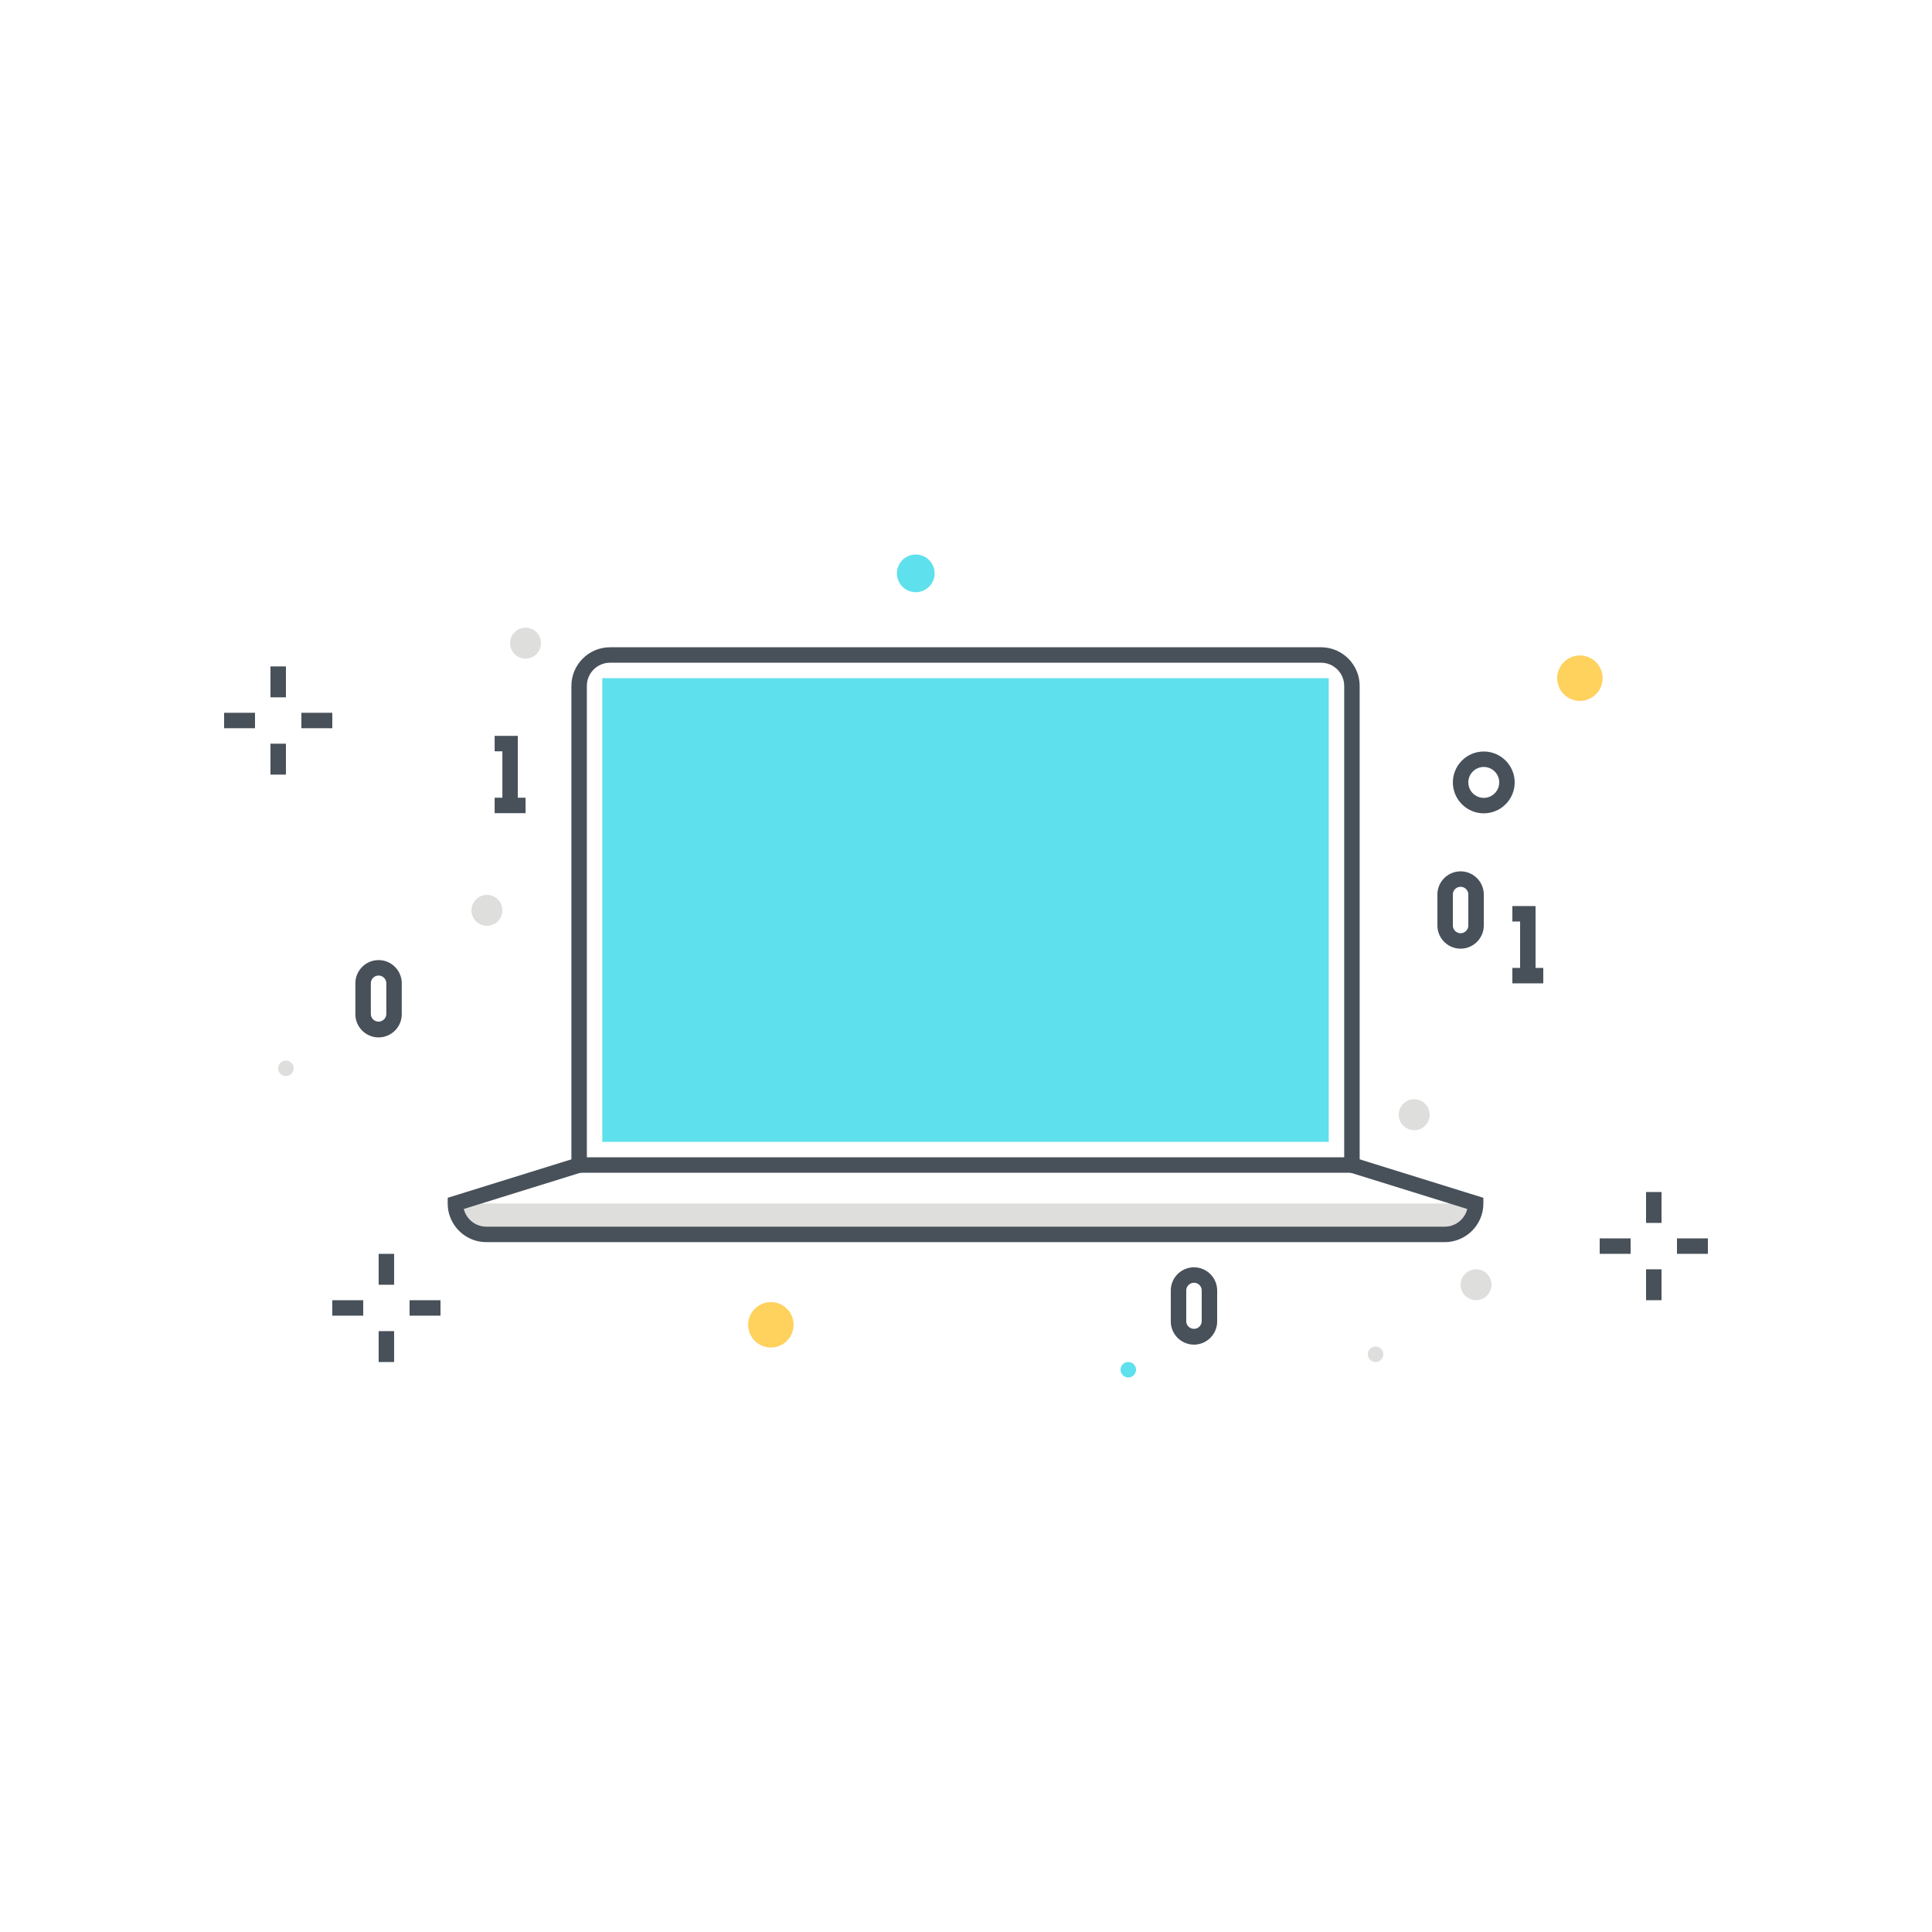 <?xml version="1.0" encoding="utf-8"?><svg xmlns="http://www.w3.org/2000/svg" width="250" height="250" viewBox="0 0 250 250"><g fill="none" fill-rule="evenodd"><path fill="#DEDEDD" d="M188.064 159.732H61.936l-3.002-4.001h132.132l-3.002 4.001"/><path fill="#48515A" d="M75.939 149.755h98v-61c0-1.654-1.346-3-3-3h-92c-1.654 0-3 1.346-3 3v61zm100 2h-102v-63c0-2.756 2.243-5 5-5h92c2.757 0 5 2.244 5 5v63z"/><path fill="#5FE0ED" d="M77.939 147.755h94v-60h-94z"/><path fill="#48515A" d="M186.945 160.73H62.933c-2.757 0-5-2.243-5-5v-.736l16.709-5.194.594 1.91-15.218 4.73a3.005 3.005 0 0 0 2.915 2.29h124.012a3.007 3.007 0 0 0 2.915-2.29l-15.218-4.73.594-1.91 16.709 5.194v.736c0 2.757-2.243 5-5 5M213 158.244h2v-4h-2zM213 168.244h2v-4h-2zM217 162.244h4v-2h-4zM207 162.244h4v-2h-4zM34.999 90.232h2v-4h-2zM34.999 100.232h2v-4h-2zM39 94.232h4v-2h-4zM28.999 94.232h4v-2h-4zM48.999 166.244h2v-4h-2zM48.999 176.244h2v-4h-2zM52.999 170.244h4v-2h-4zM42.999 170.244h4v-2h-4z"/><path fill="#FFD15D" d="M206.875 87.755a2.439 2.439 0 1 1-4.877-.001 2.439 2.439 0 0 1 4.877.001"/><path fill="#FFD15D" d="M204.437 85.818a1.94 1.94 0 0 0-1.937 1.937 1.94 1.94 0 0 0 1.937 1.938 1.94 1.94 0 0 0 1.938-1.938 1.94 1.94 0 0 0-1.938-1.937zm0 4.875a2.94 2.94 0 0 1-2.937-2.938 2.94 2.94 0 0 1 2.937-2.937 2.94 2.94 0 0 1 2.938 2.937 2.94 2.94 0 0 1-2.938 2.938z"/><path fill="#5FE0ED" d="M120.937 74.194a2.437 2.437 0 1 1-4.874 0 2.437 2.437 0 0 1 4.874 0"/><path fill="#FFD15D" d="M102.187 171.43a2.438 2.438 0 1 1-4.876 0 2.438 2.438 0 0 1 4.876 0"/><path fill="#FFD15D" d="M99.749 169.493a1.94 1.94 0 0 0-1.937 1.937 1.94 1.94 0 0 0 1.937 1.938 1.94 1.94 0 0 0 1.938-1.938 1.94 1.94 0 0 0-1.938-1.937zm0 4.875a2.941 2.941 0 0 1-2.937-2.938 2.94 2.94 0 0 1 2.937-2.937 2.94 2.94 0 0 1 2.938 2.937 2.941 2.941 0 0 1-2.938 2.938z"/><path fill="#5FE0ED" d="M147 177.244a1 1 0 1 1-2 0 1 1 0 0 1 2 0"/><path fill="#DEDEDD" d="M70.005 83.225a2 2 0 1 1-4 0 2 2 0 0 1 4 0m-4.998 34.53a2 2 0 1 1-3.999.001 2 2 0 0 1 3.999-.001M185 144.244a2 2 0 1 1-4.001-.001 2 2 0 0 1 4.001.001m8 22a2 2 0 1 1-4.001-.001 2 2 0 0 1 4.001.001m-14 9a1 1 0 1 1-2 0 1 1 0 0 1 2 0m-141.007-37a1 1 0 1 1-2 0 1 1 0 0 1 2 0"/><path fill="#48515A" d="M192 99.244c-1.104 0-2 .897-2 2 0 1.102.896 2 2 2 1.103 0 2-.898 2-2 0-1.103-.897-2-2-2zm0 6c-2.206 0-4-1.794-4-4s1.794-4 4-4c2.205 0 4 1.794 4 4s-1.795 4-4 4zM67.007 104.224h-2v-7.001h-1v-2h3v9.001"/><path fill="#48515A" d="M64.007 105.224h4v-2h-4zM198.699 126.245h-2v-7.002h-1v-2h3v9.002"/><path fill="#48515A" d="M195.699 127.245h4v-2h-4zM48.987 126.237c-.551 0-1 .448-1 1v4.001a1.001 1.001 0 0 0 2 0v-4.001a1 1 0 0 0-1-1zm0 8.001c-1.654 0-3-1.346-3-3v-4.001c0-1.654 1.346-3 3-3 1.655 0 3 1.346 3 3v4.001c0 1.654-1.345 3-3 3zM189 114.754c-.552 0-1 .449-1 1v4.001a1 1 0 0 0 2 0v-4.001c0-.551-.449-1-1-1zm0 8.001c-1.655 0-3-1.345-3-3v-4.001c0-1.654 1.345-3 3-3 1.654 0 3 1.346 3 3v4.001c0 1.655-1.346 3-3 3zm-34.5 43.237a1 1 0 0 0-1 1v4.001a1.001 1.001 0 0 0 2 0v-4.001c0-.552-.449-1-1-1zm0 8.001c-1.655 0-3-1.346-3-3v-4.001c0-1.655 1.345-3 3-3 1.654 0 3 1.345 3 3v4.001c0 1.654-1.346 3-3 3z"/></g></svg>